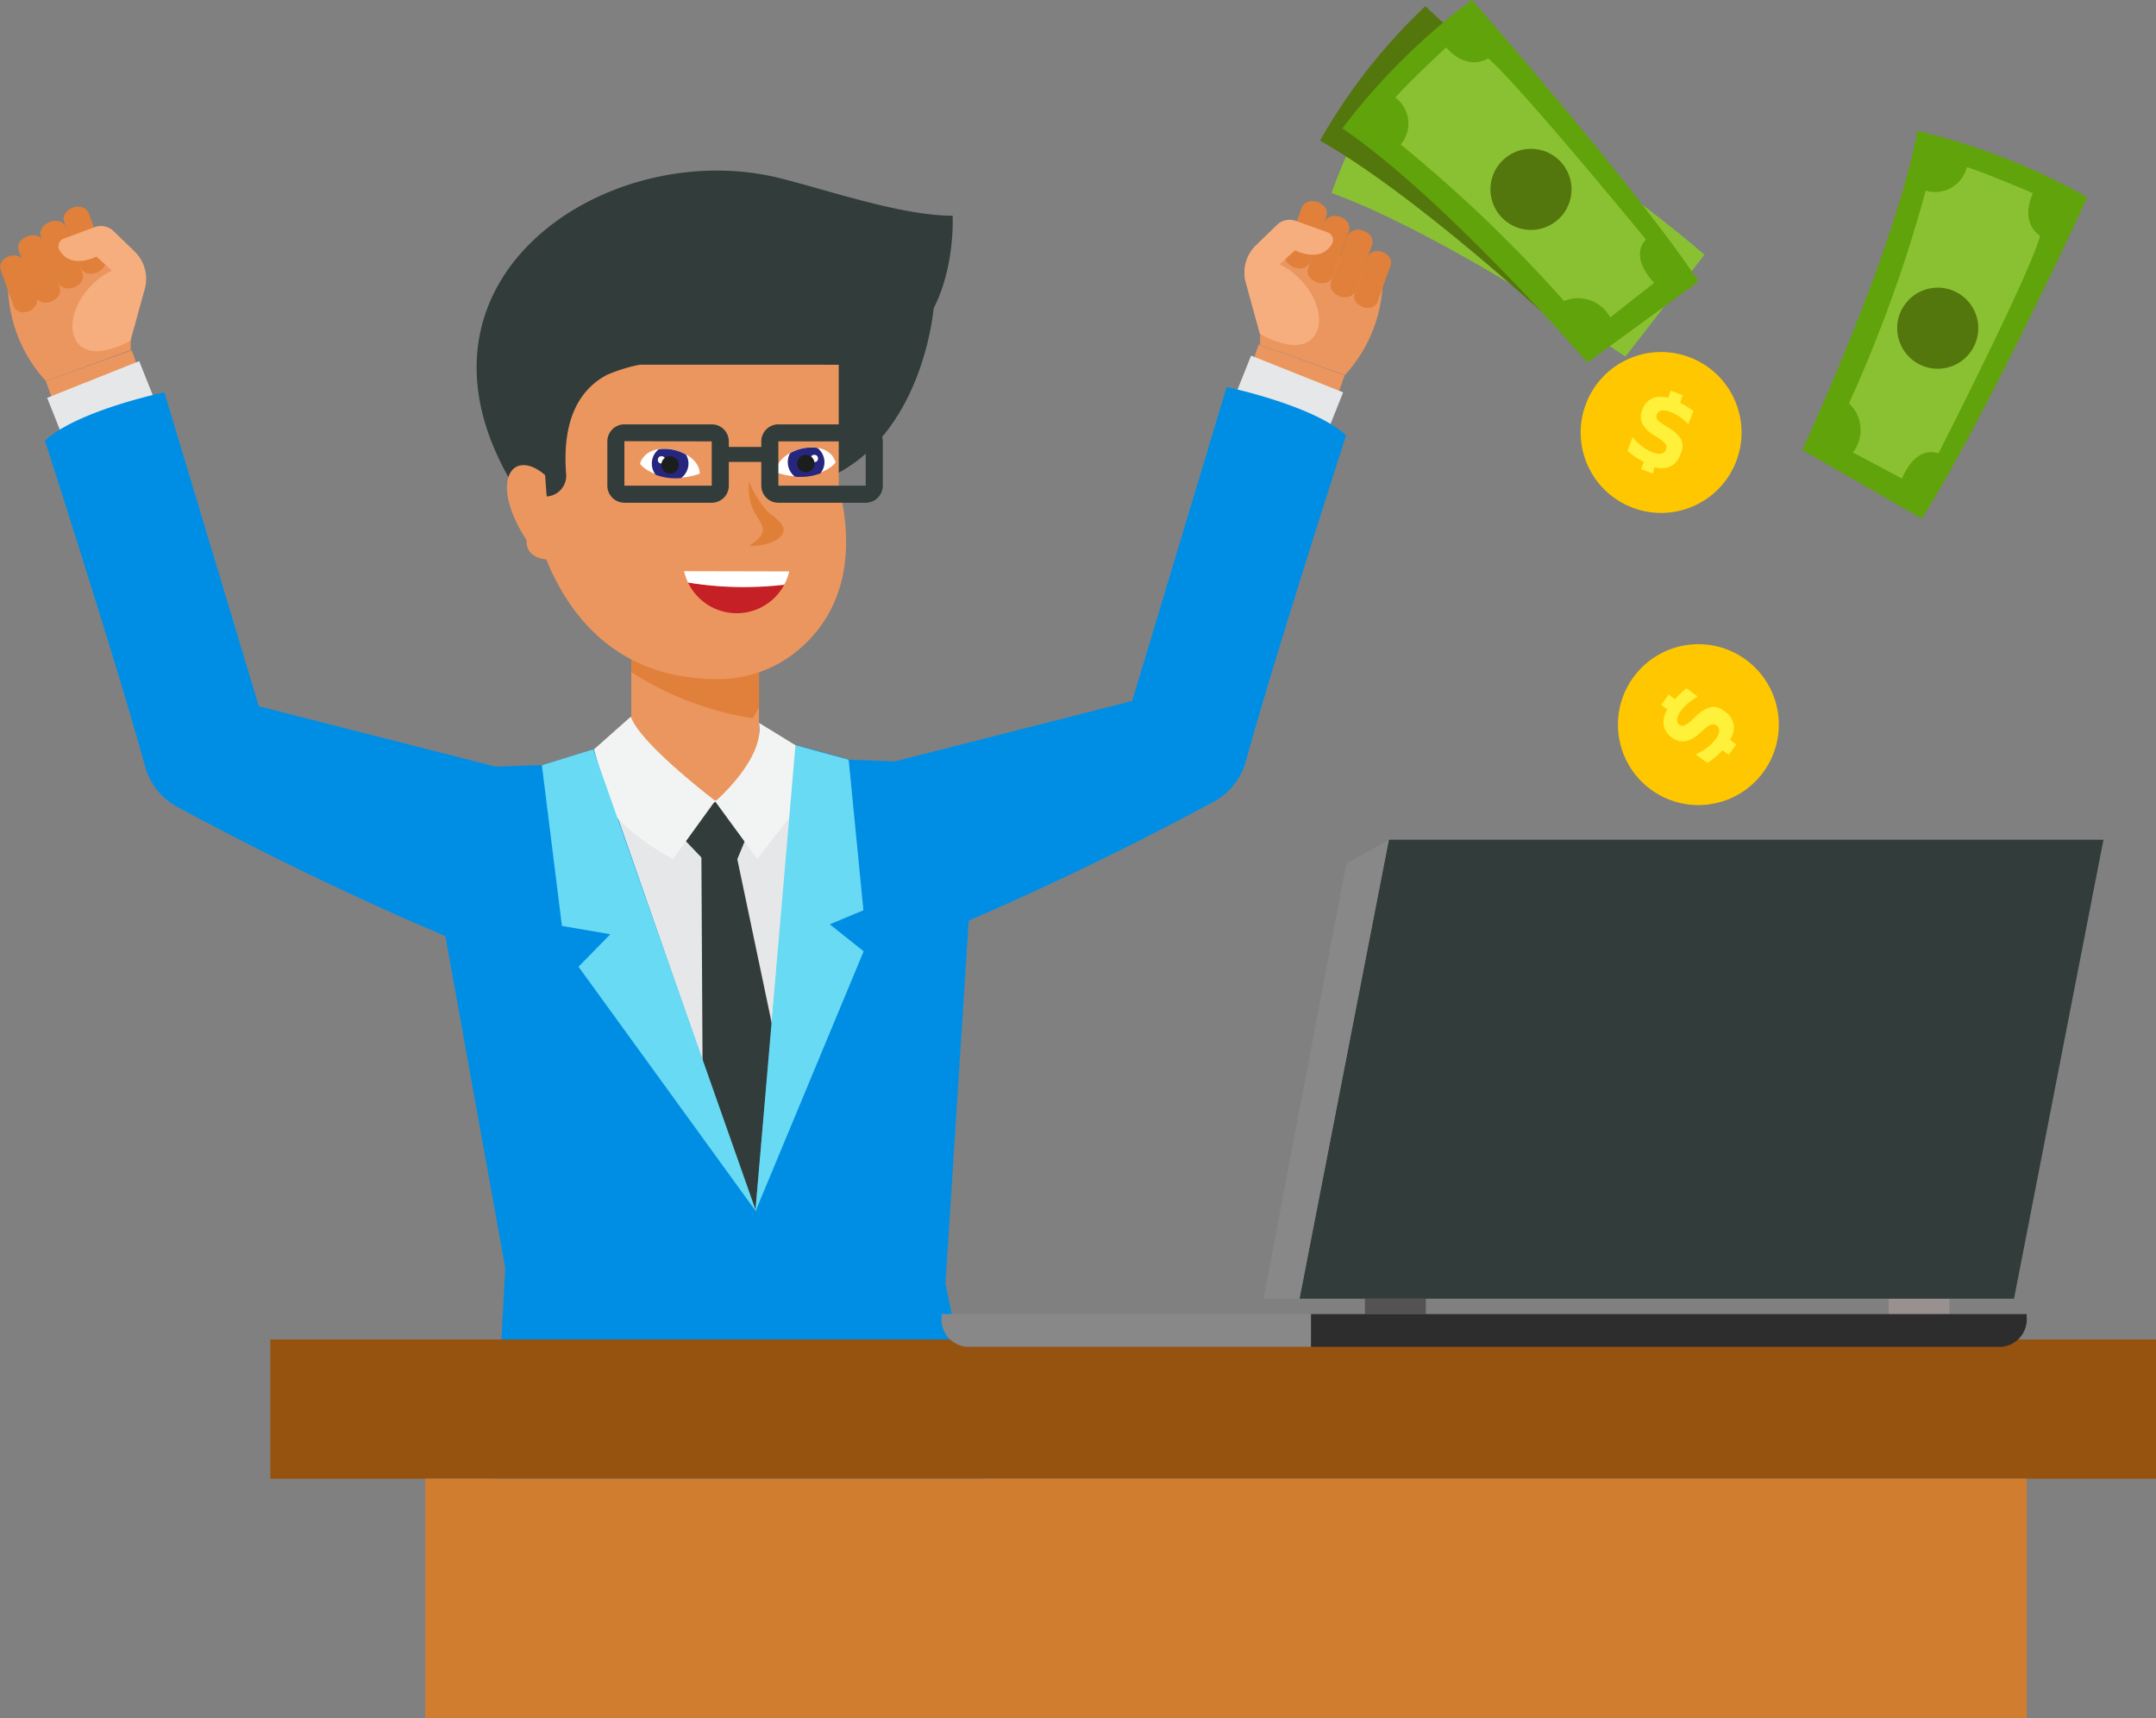 <svg id="Layer_1" data-name="Layer 1" xmlns="http://www.w3.org/2000/svg" viewBox="0 0 93.54 74.54"><rect x="0" y="0" width="93.54" height="74.54" fill="#808080" stroke="none"/><defs><style>.cls-1{fill:#e6e7e8;}.cls-2{fill:#eb965f;}.cls-3{fill:#e1803a;}.cls-4{fill:#313c3b;}.cls-5{fill:#ed313e;}.cls-6{fill:#008ee5;}.cls-7{fill:#f2f4f3;}.cls-8{fill:#69daf4;}.cls-9{fill:#c52026;}.cls-10{fill:#fff;}.cls-11{fill:#e08038;}.cls-12{fill:#f6ae7e;}.cls-13{fill:#26267f;}.cls-14{fill:#1c1e1e;}.cls-15{fill:#96520f;}.cls-16{fill:#d17d30;}.cls-17{fill:#ffc700;}.cls-18{fill:#fff039;}.cls-19{fill:#999090;}.cls-20{fill:#545252;}.cls-21{fill:#898888;}.cls-22{fill:#2d2d2d;}.cls-23{fill:#8ac133;}.cls-24{fill:#53770c;}.cls-25{fill:#61a30a;}</style></defs><title>cl</title><path class="cls-1" d="M28.18,47.26S32.41,62,36,65.3c0,0,2.14-14.37,2.33-18Z" transform="translate(-3.23 -12.73)"/><rect class="cls-2" x="27.39" y="26.58" width="5.54" height="8.15"/><path class="cls-3" d="M36.16,40.55v2.86l-.26.48a13.63,13.63,0,0,1-5.28-2V40.43Z" transform="translate(-3.23 -12.73)"/><polygon class="cls-4" points="35.24 52.76 33.45 56.82 30.52 53.18 30.43 37.03 31.91 36.9 35.24 52.76"/><polygon class="cls-5" points="35.24 52.76 34.51 54.42 32.53 55.68 31.84 54.82 35.22 52.67 35.24 52.76"/><polygon class="cls-4" points="29.38 36.1 31.54 38.36 32.59 35.82 31.03 34.78 29.38 36.1"/><path class="cls-6" d="M21.82,49.28l3.33,18.46-.76,14.39c-.46.29,18.81.16,21.86-3.9l-2-9.82L45.43,50a3.26,3.26,0,0,0-2.22-3.31c-1.64-.55-3.8-1.24-5.43-1.62L36,65.3,29,45.24,23.24,47a2,2,0,0,0-1.42,2.29Z" transform="translate(-3.23 -12.73)"/><path class="cls-7" d="M30.6,43.82,29,45.24,29.79,48a10.35,10.35,0,0,0,2.64,2l1.83-2.53S31,45,30.6,43.82Z" transform="translate(-3.23 -12.73)"/><path class="cls-7" d="M36.16,44.09l1.63,1L37.65,48s-.88,1.08-1.56,2L34.26,47.5s2.17-1.85,1.9-3.42Z" transform="translate(-3.23 -12.73)"/><path class="cls-8" d="M37.78,45.07l2.27.62.64,6.53-1.46.61L40.7,54,36,65.3l1.74-20.23Z" transform="translate(-3.23 -12.73)"/><polygon class="cls-8" points="25.74 32.51 23.51 33.2 24.38 40.17 26.48 40.53 25.1 41.94 32.81 52.57 25.74 32.51"/><path class="cls-4" d="M43.74,26.07S43.3,31.77,39,33.53l0-6.37Z" transform="translate(-3.23 -12.73)"/><path class="cls-2" d="M39.62,33.94V28.55H27.08L26,33s.39,9.13,8.28,9.19a5.43,5.43,0,0,0,3.25-1c1.5-1.09,3.07-3.24,2.12-7.25Z" transform="translate(-3.23 -12.73)"/><path class="cls-9" d="M37.26,38.09A2.34,2.34,0,0,1,33.08,38a14.52,14.52,0,0,0,2.38.18,15.59,15.59,0,0,0,1.79-.1Z" transform="translate(-3.23 -12.73)"/><path class="cls-4" d="M36.94,20.43C29.4,18.64,19.78,25.09,25.8,34.27h1.09a.9.9,0,0,0,.9-1c-.19-2.51.71-3.71,1.76-4.27A6.79,6.79,0,0,1,31,28.55h8.62c5.29,0,4.94-6.46,4.94-6.46-2.26,0-5.58-1.17-7.62-1.66Z" transform="translate(-3.23 -12.73)"/><path class="cls-10" d="M37.47,37.52a2.29,2.29,0,0,1-.22.58,15.59,15.59,0,0,1-1.79.1A14.52,14.52,0,0,1,33.08,38a2.36,2.36,0,0,1-.17-.49Z" transform="translate(-3.23 -12.73)"/><path class="cls-11" d="M35.74,33.65a4.54,4.54,0,0,0,.78,1.26c.22.23,1.24.75.35,1.27a2.29,2.29,0,0,1-1.14.23c1.43-.93-.19-1,0-2.75Z" transform="translate(-3.23 -12.73)"/><path class="cls-2" d="M57.9,27.25l0,.44L61.58,29a6.23,6.23,0,0,0,1.64-4.45l-3.75-1.45L58.2,24.46Z" transform="translate(-3.23 -12.73)"/><rect class="cls-2" x="58.39" y="27.31" width="1.99" height="3.96" transform="translate(8.53 62.57) rotate(-70.28)"/><path class="cls-3" d="M60.08,24.07c-.22.61-1.29.22-1.07-.38l.69-1.93c.21-.6,1.29-.23,1.07.38Z" transform="translate(-3.23 -12.73)"/><path class="cls-3" d="M62.05,25.32c-.22.61-1.29.22-1.07-.38L61.68,23c.22-.6,1.29-.23,1.07.38Z" transform="translate(-3.23 -12.73)"/><path class="cls-3" d="M63,25.81c-.2.56-1.17.2-1-.35l.56-1.56c.2-.55,1.18-.21,1,.35Z" transform="translate(-3.23 -12.73)"/><path class="cls-3" d="M61.06,24.71c-.22.61-1.29.22-1.07-.38l.69-1.93c.21-.6,1.29-.23,1.07.38Z" transform="translate(-3.23 -12.73)"/><path class="cls-12" d="M57.9,27.25,57.28,25a1.65,1.65,0,0,1,.44-1.63l.92-.89a.78.78,0,0,1,.8-.17l1.39.5a.35.35,0,0,1,.19.5c-.5.86-1.6.28-1.6.28l-.68.61a3,3,0,0,1,.92.67c1.26,1.33,1,3.1-.61,2.79a3.61,3.61,0,0,1-1.15-.45Z" transform="translate(-3.23 -12.73)"/><rect class="cls-1" x="57.69" y="28.04" width="2.66" height="4.3" transform="translate(5.88 61.1) rotate(-68.26)"/><path class="cls-6" d="M40.06,45.69l2,.07,10.29-2.62,4.1-13.62s3.81.8,5.18,2.1c0,0-3.13,9.7-4.34,14.11A2.9,2.9,0,0,1,56,47.45,138.69,138.69,0,0,1,42.09,54Z" transform="translate(-3.23 -12.73)"/><path class="cls-2" d="M8.9,27.48l0,.44L5.22,29.26a6.23,6.23,0,0,1-1.64-4.45l3.75-1.46L8.6,24.69Z" transform="translate(-3.23 -12.73)"/><rect class="cls-2" x="5.44" y="28.53" width="3.96" height="1.99" transform="translate(-12.76 -8.49) rotate(-19.72)"/><path class="cls-3" d="M6.71,24.3c.22.61,1.29.22,1.07-.38L7.09,22c-.21-.6-1.29-.23-1.07.38Z" transform="translate(-3.23 -12.73)"/><path class="cls-3" d="M4.74,25.55c.22.61,1.29.22,1.07-.38l-.69-1.93c-.21-.6-1.29-.23-1.07.38Z" transform="translate(-3.23 -12.73)"/><path class="cls-3" d="M3.82,26c.2.56,1.17.2,1-.35l-.56-1.56c-.2-.55-1.18-.21-1,.35Z" transform="translate(-3.23 -12.73)"/><path class="cls-3" d="M5.73,24.94c.22.61,1.29.22,1.07-.38l-.69-1.93C5.9,22,4.82,22.39,5,23Z" transform="translate(-3.23 -12.73)"/><path class="cls-12" d="M8.9,27.48l.61-2.21a1.65,1.65,0,0,0-.44-1.63l-.92-.89a.78.78,0,0,0-.8-.17L6,23.08a.35.35,0,0,0-.19.5c.5.86,1.6.28,1.6.28l.68.61a3.05,3.05,0,0,0-.92.67c-1.26,1.33-1,3.1.61,2.79a3.62,3.62,0,0,0,1.15-.45Z" transform="translate(-3.23 -12.73)"/><rect class="cls-1" x="5.62" y="29.09" width="4.3" height="2.66" transform="translate(-13.95 -7.68) rotate(-21.74)"/><path class="cls-6" d="M26.74,45.92l-2,.07L14.46,43.37l-4.1-13.62s-3.81.8-5.18,2.1c0,0,3.13,9.7,4.34,14.11a2.9,2.9,0,0,0,1.3,1.72,138.63,138.63,0,0,0,13.89,6.56Z" transform="translate(-3.23 -12.73)"/><path class="cls-2" d="M26.88,33.34c-1.42-1.22-2.47.27-.8,2.83,0,0-.13.84,1.07.84Z" transform="translate(-3.23 -12.73)"/><path class="cls-10" d="M39.48,32.77c0,.13-1,1-2.59.45C36.92,32.19,39.1,31.63,39.48,32.77Z" transform="translate(-3.23 -12.73)"/><path class="cls-13" d="M39,32.78a.77.77,0,0,1-.18.49,2.48,2.48,0,0,1-1.1.14.79.79,0,0,1-.31-.63.77.77,0,0,1,.1-.39,1.89,1.89,0,0,1,1.18-.23A.79.79,0,0,1,39,32.78Z" transform="translate(-3.23 -12.73)"/><circle class="cls-10" cx="35.33" cy="19.89" r="0.16"/><circle class="cls-14" cx="34.96" cy="20.11" r="0.38"/><path class="cls-10" d="M31,32.83c0,.13,1,1,2.59.45C33.58,32.24,31.39,31.69,31,32.83Z" transform="translate(-3.23 -12.73)"/><path class="cls-13" d="M31.51,32.84a.78.78,0,0,0,.17.49,2.5,2.5,0,0,0,1.1.14.79.79,0,0,0,.32-.63.77.77,0,0,0-.11-.39,1.89,1.89,0,0,0-1.18-.23A.79.79,0,0,0,31.51,32.84Z" transform="translate(-3.23 -12.73)"/><circle class="cls-10" cx="28.7" cy="19.95" r="0.16"/><circle class="cls-14" cx="29.07" cy="20.17" r="0.38"/><path class="cls-4" d="M34.11,34.54H30.32a.74.74,0,0,1-.74-.74V31.88a.74.74,0,0,1,.74-.74h3.79a.74.74,0,0,1,.74.74V33.8A.74.74,0,0,1,34.11,34.54Zm-3.79-2.67V33.8h3.79V31.88Z" transform="translate(-3.23 -12.73)"/><path class="cls-4" d="M40.81,34.54H37a.74.74,0,0,1-.74-.74V31.88a.74.74,0,0,1,.74-.74h3.79a.74.74,0,0,1,.74.74V33.8A.74.74,0,0,1,40.81,34.54ZM37,31.88V33.8h3.79V31.88Z" transform="translate(-3.23 -12.73)"/><rect class="cls-4" x="31.25" y="19.39" width="2.12" height="0.65"/><rect class="cls-15" x="11.73" y="58.11" width="81.81" height="6.04"/><rect class="cls-16" x="18.45" y="64.15" width="69.48" height="10.39"/><circle class="cls-17" cx="75.3" cy="31.5" r="3.49" transform="translate(15.82 77.91) rotate(-69.14)"/><path class="cls-18" d="M76.18,31.82a1.37,1.37,0,0,0-.54-.52l-.27-.17a.84.84,0,0,1-.25-.22.21.21,0,0,1,0-.2.24.24,0,0,1,.2-.17.82.82,0,0,1,.4.07,1.82,1.82,0,0,1,.38.2,2.68,2.68,0,0,1,.38.32l.22-.57a4.39,4.39,0,0,0-.45-.29l-.13-.07.12-.32-.52-.2-.12.31a1.07,1.07,0,0,0-.62,0,.82.82,0,0,0-.5.52.75.75,0,0,0,0,.59,1.24,1.24,0,0,0,.49.5l.25.16a.9.9,0,0,1,.28.25.28.28,0,0,1-.2.4.71.71,0,0,1-.38-.06,1.83,1.83,0,0,1-.44-.25,2.77,2.77,0,0,1-.42-.4l-.22.59a3.4,3.4,0,0,0,.46.34l.25.14-.12.31.52.2L75,33a1.11,1.11,0,0,0,.62,0,.87.87,0,0,0,.52-.57A.75.75,0,0,0,76.18,31.82Z" transform="translate(-3.23 -12.73)"/><circle class="cls-17" cx="76.92" cy="44.16" r="3.49" transform="translate(-7.51 67.13) rotate(-53.59)"/><path class="cls-18" d="M77.48,43.4a1.38,1.38,0,0,0-.64.38l-.24.22a.84.84,0,0,1-.28.19.21.21,0,0,1-.2,0A.24.24,0,0,1,76,43.9a.81.81,0,0,1,.18-.36,1.82,1.82,0,0,1,.3-.31,2.7,2.7,0,0,1,.41-.28l-.49-.36a4.35,4.35,0,0,0-.4.36l-.1.11-.27-.2-.33.45.27.2a1.07,1.07,0,0,0-.17.6.82.82,0,0,0,.37.62.75.75,0,0,0,.56.16,1.25,1.25,0,0,0,.62-.33l.22-.19a.9.9,0,0,1,.32-.21.26.26,0,0,1,.22.05.26.26,0,0,1,.11.24.71.71,0,0,1-.16.35,1.82,1.82,0,0,1-.36.36,2.77,2.77,0,0,1-.5.3l.51.37a3.44,3.44,0,0,0,.45-.35l.2-.2.27.2.33-.45-.27-.2a1.11,1.11,0,0,0,.17-.59.87.87,0,0,0-.41-.65A.75.75,0,0,0,77.48,43.4Z" transform="translate(-3.23 -12.73)"/><rect class="cls-19" x="81.94" y="56.34" width="2.64" height="0.67"/><rect class="cls-20" x="59.22" y="56.34" width="2.64" height="0.67"/><path class="cls-21" d="M60.11,69.74v1.42H45.32a1.19,1.19,0,0,1-1.24-1.28v-.14Z" transform="translate(-3.23 -12.73)"/><path class="cls-22" d="M60.11,69.74v1.42H89.92a1.19,1.19,0,0,0,1.24-1.28v-.14Z" transform="translate(-3.23 -12.73)"/><path class="cls-4" d="M59.61,69.07h31l3.88-19.91h-31Z" transform="translate(-3.23 -12.73)"/><polygon class="cls-21" points="56.38 56.34 54.82 56.34 58.41 37.47 60.25 36.44 56.38 56.34"/><path class="cls-23" d="M73.75,28.2S66,22.92,61,21.1a24.92,24.92,0,0,1,3.54-6.54s8.6,5.73,12.64,9.22Z" transform="translate(-3.23 -12.73)"/><path class="cls-24" d="M71.94,27.93s-6.81-6.48-11.44-9.1A24.93,24.93,0,0,1,65.07,13S72.61,20,76,24.12Z" transform="translate(-3.23 -12.73)"/><path class="cls-25" d="M72.1,28.46S65.93,21.33,61.47,18.3a27.94,27.94,0,0,1,5.62-5.57s6.86,7.78,9.84,12.21Z" transform="translate(-3.23 -12.73)"/><path class="cls-23" d="M64,19a61.23,61.23,0,0,1,7.09,6.79,1.58,1.58,0,0,1,2,.71L75,25s-1.11-1.07-.36-1.88c0,0-5.57-6.79-6.85-7.86,0,0-.84.61-1.82-.47,0,0-1.66,1.54-2.2,2.17A1.41,1.41,0,0,1,64,19Z" transform="translate(-3.23 -12.73)"/><circle class="cls-24" cx="69.65" cy="20.94" r="1.76" transform="translate(-4.88 22.55) rotate(-28.1)"/><path class="cls-25" d="M81.42,32.25s4-8.53,5-13.84a28,28,0,0,1,7.37,2.88s-4.33,9.42-7.18,13.94Z" transform="translate(-3.23 -12.73)"/><path class="cls-23" d="M86.78,21a61.22,61.22,0,0,1-3.33,9.23,1.58,1.58,0,0,1,.17,2.13l2.13,1.13s.53-1.44,1.58-1.09c0,0,4-7.84,4.41-9.44,0,0-.9-.52-.31-1.85,0,0-2.08-.89-2.87-1.13A1.41,1.41,0,0,1,86.78,21Z" transform="translate(-3.23 -12.73)"/><circle class="cls-24" cx="87.3" cy="26.97" r="1.76" transform="translate(9.08 66.44) rotate(-52.01)"/></svg>